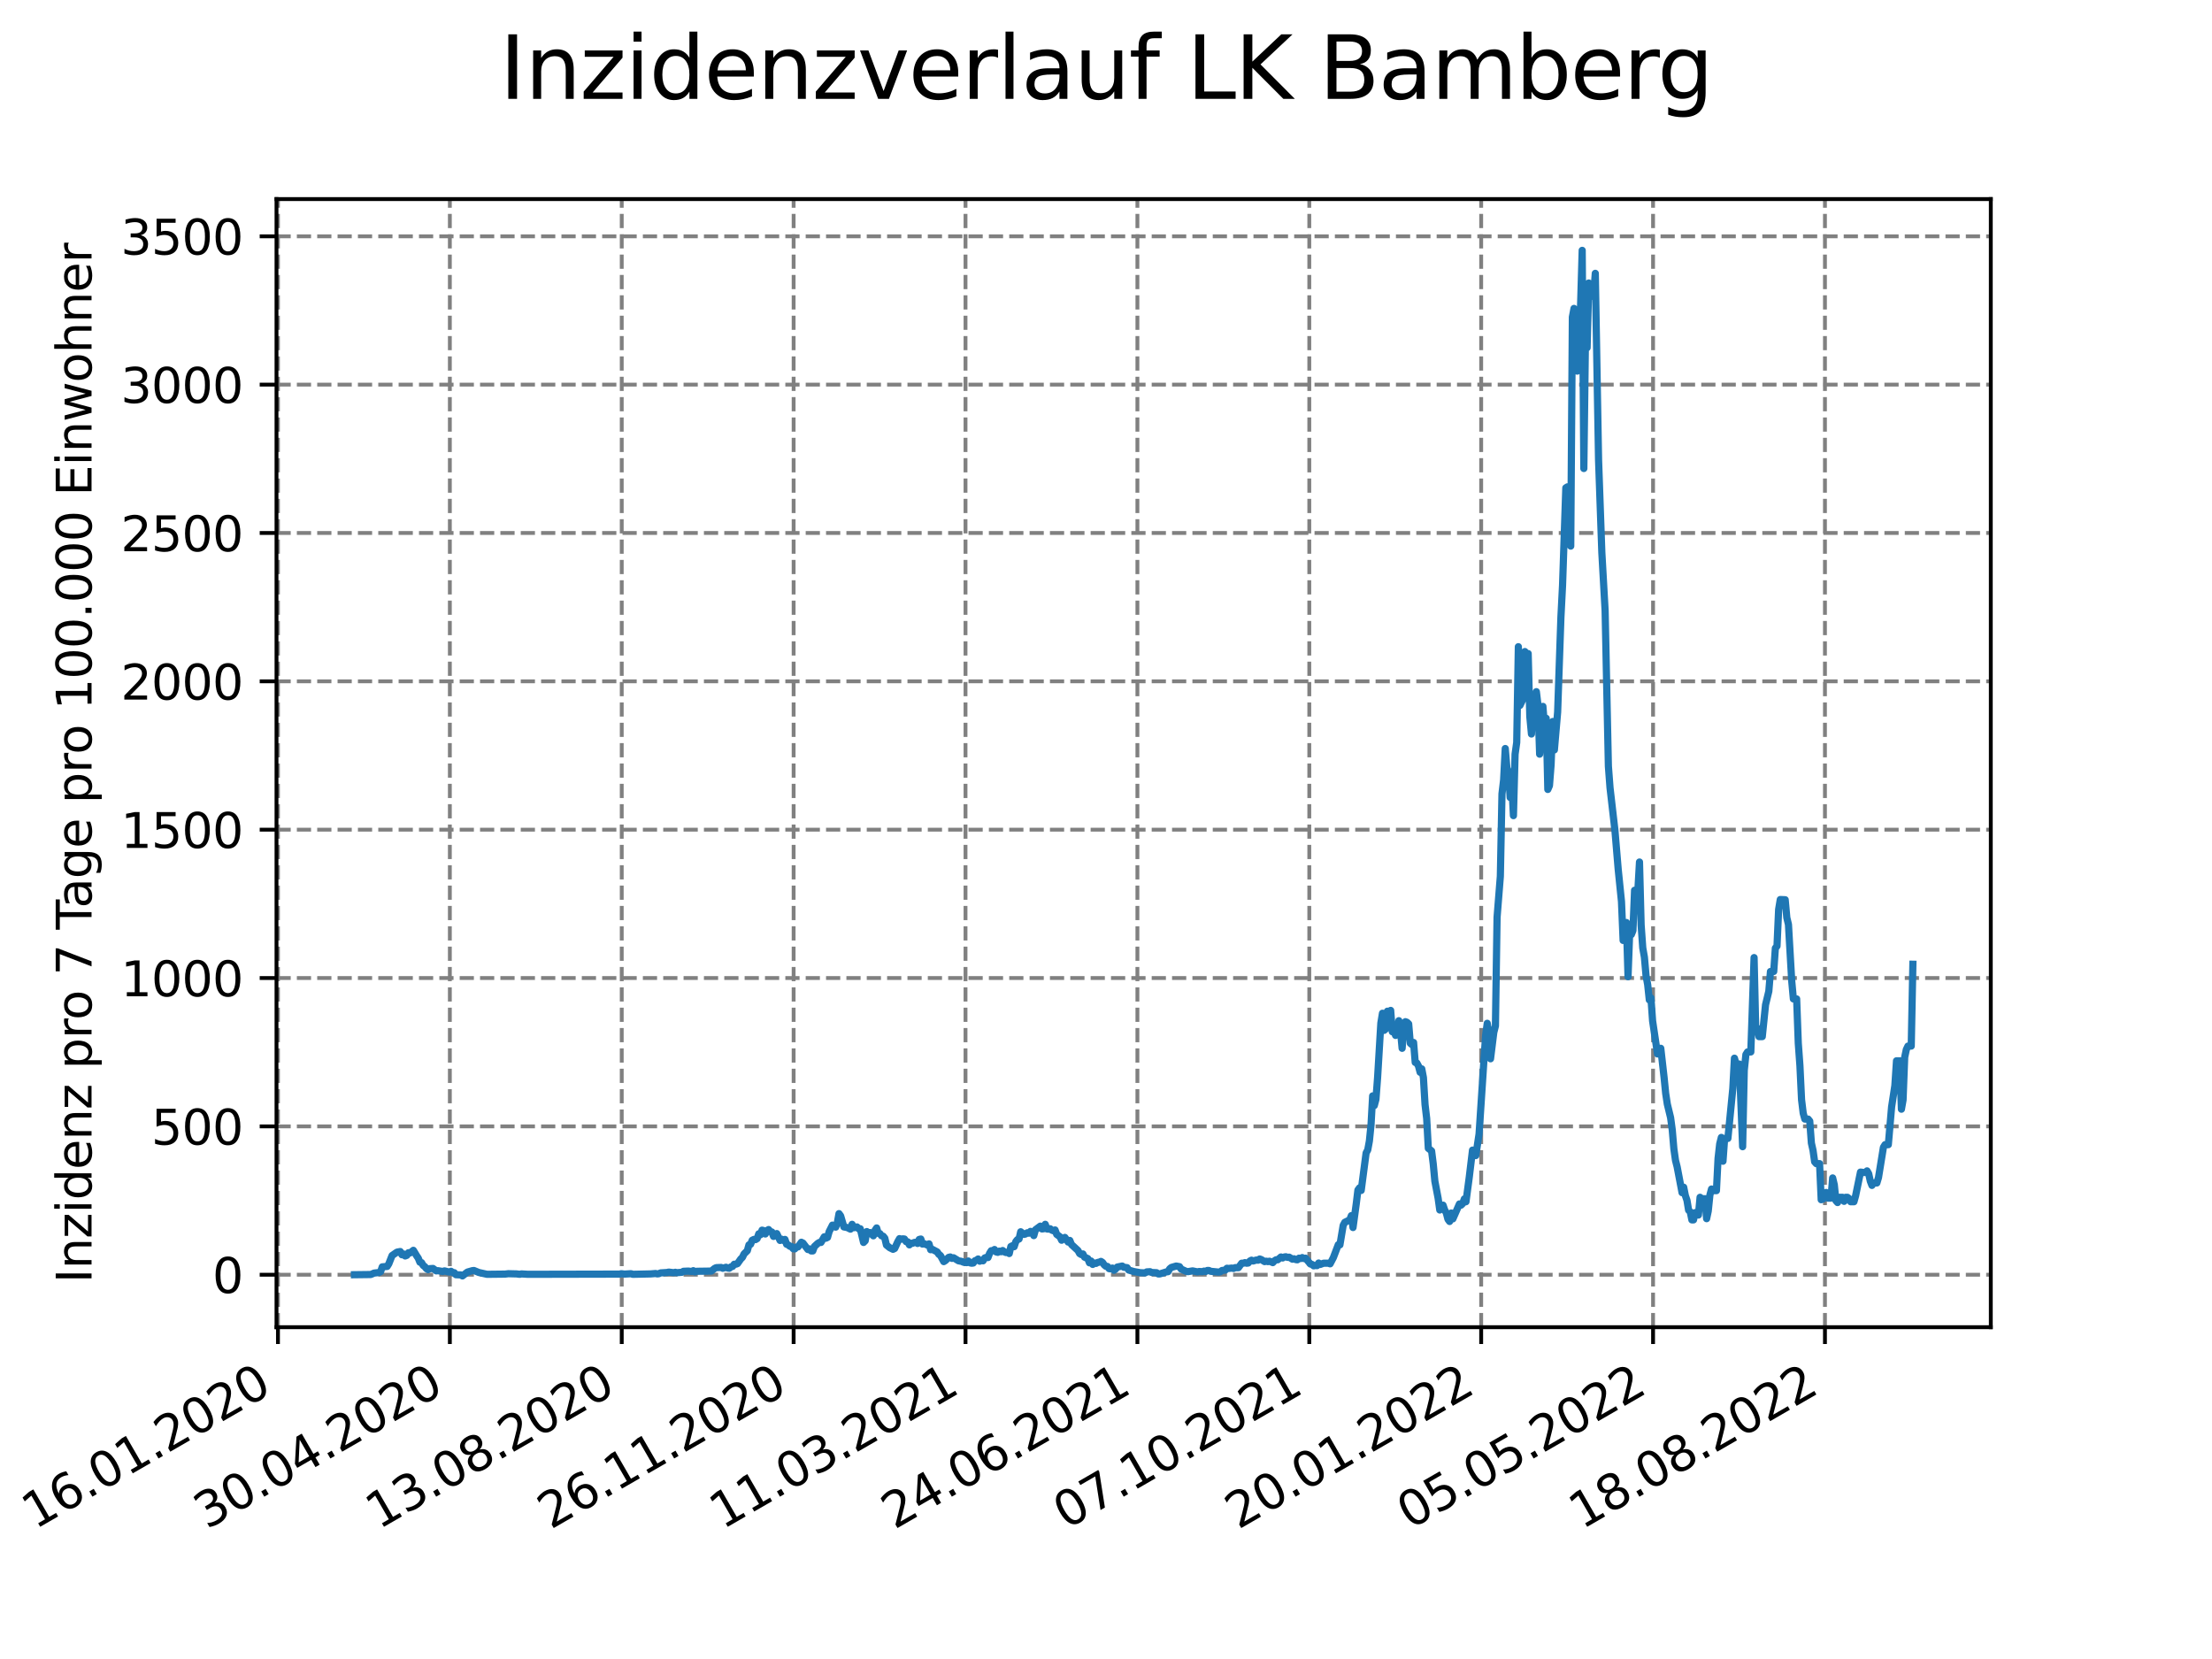 <?xml version="1.0" encoding="utf-8" standalone="no"?>
<!DOCTYPE svg PUBLIC "-//W3C//DTD SVG 1.1//EN"
  "http://www.w3.org/Graphics/SVG/1.1/DTD/svg11.dtd">
<svg xmlns:xlink="http://www.w3.org/1999/xlink" width="460.8pt" height="345.6pt" viewBox="0 0 460.8 345.6" xmlns="http://www.w3.org/2000/svg" version="1.1">
 <defs>
  <style type="text/css">*{stroke-linejoin: round; stroke-linecap: butt}</style>
 </defs>
 <g id="figure_1">
  <g id="patch_1">
   <path d="M 0 345.6 
L 460.8 345.6 
L 460.8 0 
L 0 0 
z
" style="fill: #ffffff"/>
  </g>
  <g id="axes_1">
   <g id="patch_2">
    <path d="M 57.6 276.48 
L 414.72 276.48 
L 414.72 41.472 
L 57.6 41.472 
z
" style="fill: #ffffff"/>
   </g>
   <g id="matplotlib.axis_1">
    <g id="xtick_1">
     <g id="line2d_1">
      <path d="M 57.904 276.48 
L 57.904 41.472 
" clip-path="url(#pce8c8f59a6)" style="fill: none; stroke-dasharray: 2.96,1.28; stroke-dashoffset: 0; stroke: #808080; stroke-width: 0.8"/>
     </g>
     <g id="line2d_2">
      <defs>
       <path id="mb48d76128b" d="M 0 0 
L 0 3.5 
" style="stroke: #000000; stroke-width: 0.8"/>
      </defs>
      <g>
       <use xlink:href="#mb48d76128b" x="57.904" y="276.48" style="stroke: #000000; stroke-width: 0.8"/>
      </g>
     </g>
     <g id="text_1">
      <!-- 16.01.2020 -->
      <g transform="translate(7.279 318.689) rotate(-30) scale(0.1 -0.1)">
       <defs>
        <path id="DejaVuSans-31" d="M 794 531 
L 1825 531 
L 1825 4091 
L 703 3866 
L 703 4441 
L 1819 4666 
L 2450 4666 
L 2450 531 
L 3481 531 
L 3481 0 
L 794 0 
L 794 531 
z
" transform="scale(0.016)"/>
        <path id="DejaVuSans-36" d="M 2113 2584 
Q 1688 2584 1439 2293 
Q 1191 2003 1191 1497 
Q 1191 994 1439 701 
Q 1688 409 2113 409 
Q 2538 409 2786 701 
Q 3034 994 3034 1497 
Q 3034 2003 2786 2293 
Q 2538 2584 2113 2584 
z
M 3366 4563 
L 3366 3988 
Q 3128 4100 2886 4159 
Q 2644 4219 2406 4219 
Q 1781 4219 1451 3797 
Q 1122 3375 1075 2522 
Q 1259 2794 1537 2939 
Q 1816 3084 2150 3084 
Q 2853 3084 3261 2657 
Q 3669 2231 3669 1497 
Q 3669 778 3244 343 
Q 2819 -91 2113 -91 
Q 1303 -91 875 529 
Q 447 1150 447 2328 
Q 447 3434 972 4092 
Q 1497 4750 2381 4750 
Q 2619 4750 2861 4703 
Q 3103 4656 3366 4563 
z
" transform="scale(0.016)"/>
        <path id="DejaVuSans-2e" d="M 684 794 
L 1344 794 
L 1344 0 
L 684 0 
L 684 794 
z
" transform="scale(0.016)"/>
        <path id="DejaVuSans-30" d="M 2034 4250 
Q 1547 4250 1301 3770 
Q 1056 3291 1056 2328 
Q 1056 1369 1301 889 
Q 1547 409 2034 409 
Q 2525 409 2770 889 
Q 3016 1369 3016 2328 
Q 3016 3291 2770 3770 
Q 2525 4250 2034 4250 
z
M 2034 4750 
Q 2819 4750 3233 4129 
Q 3647 3509 3647 2328 
Q 3647 1150 3233 529 
Q 2819 -91 2034 -91 
Q 1250 -91 836 529 
Q 422 1150 422 2328 
Q 422 3509 836 4129 
Q 1250 4750 2034 4750 
z
" transform="scale(0.016)"/>
        <path id="DejaVuSans-32" d="M 1228 531 
L 3431 531 
L 3431 0 
L 469 0 
L 469 531 
Q 828 903 1448 1529 
Q 2069 2156 2228 2338 
Q 2531 2678 2651 2914 
Q 2772 3150 2772 3378 
Q 2772 3750 2511 3984 
Q 2250 4219 1831 4219 
Q 1534 4219 1204 4116 
Q 875 4013 500 3803 
L 500 4441 
Q 881 4594 1212 4672 
Q 1544 4750 1819 4750 
Q 2544 4750 2975 4387 
Q 3406 4025 3406 3419 
Q 3406 3131 3298 2873 
Q 3191 2616 2906 2266 
Q 2828 2175 2409 1742 
Q 1991 1309 1228 531 
z
" transform="scale(0.016)"/>
       </defs>
       <use xlink:href="#DejaVuSans-31"/>
       <use xlink:href="#DejaVuSans-36" x="63.623"/>
       <use xlink:href="#DejaVuSans-2e" x="127.246"/>
       <use xlink:href="#DejaVuSans-30" x="159.033"/>
       <use xlink:href="#DejaVuSans-31" x="222.656"/>
       <use xlink:href="#DejaVuSans-2e" x="286.279"/>
       <use xlink:href="#DejaVuSans-32" x="318.066"/>
       <use xlink:href="#DejaVuSans-30" x="381.689"/>
       <use xlink:href="#DejaVuSans-32" x="445.312"/>
       <use xlink:href="#DejaVuSans-30" x="508.936"/>
      </g>
     </g>
    </g>
    <g id="xtick_2">
     <g id="line2d_3">
      <path d="M 93.712 276.48 
L 93.712 41.472 
" clip-path="url(#pce8c8f59a6)" style="fill: none; stroke-dasharray: 2.96,1.28; stroke-dashoffset: 0; stroke: #808080; stroke-width: 0.8"/>
     </g>
     <g id="line2d_4">
      <g>
       <use xlink:href="#mb48d76128b" x="93.712" y="276.48" style="stroke: #000000; stroke-width: 0.8"/>
      </g>
     </g>
     <g id="text_2">
      <!-- 30.04.2020 -->
      <g transform="translate(43.086 318.689) rotate(-30) scale(0.1 -0.1)">
       <defs>
        <path id="DejaVuSans-33" d="M 2597 2516 
Q 3050 2419 3304 2112 
Q 3559 1806 3559 1356 
Q 3559 666 3084 287 
Q 2609 -91 1734 -91 
Q 1441 -91 1130 -33 
Q 819 25 488 141 
L 488 750 
Q 750 597 1062 519 
Q 1375 441 1716 441 
Q 2309 441 2620 675 
Q 2931 909 2931 1356 
Q 2931 1769 2642 2001 
Q 2353 2234 1838 2234 
L 1294 2234 
L 1294 2753 
L 1863 2753 
Q 2328 2753 2575 2939 
Q 2822 3125 2822 3475 
Q 2822 3834 2567 4026 
Q 2313 4219 1838 4219 
Q 1578 4219 1281 4162 
Q 984 4106 628 3988 
L 628 4550 
Q 988 4650 1302 4700 
Q 1616 4750 1894 4750 
Q 2613 4750 3031 4423 
Q 3450 4097 3450 3541 
Q 3450 3153 3228 2886 
Q 3006 2619 2597 2516 
z
" transform="scale(0.016)"/>
        <path id="DejaVuSans-34" d="M 2419 4116 
L 825 1625 
L 2419 1625 
L 2419 4116 
z
M 2253 4666 
L 3047 4666 
L 3047 1625 
L 3713 1625 
L 3713 1100 
L 3047 1100 
L 3047 0 
L 2419 0 
L 2419 1100 
L 313 1100 
L 313 1709 
L 2253 4666 
z
" transform="scale(0.016)"/>
       </defs>
       <use xlink:href="#DejaVuSans-33"/>
       <use xlink:href="#DejaVuSans-30" x="63.623"/>
       <use xlink:href="#DejaVuSans-2e" x="127.246"/>
       <use xlink:href="#DejaVuSans-30" x="159.033"/>
       <use xlink:href="#DejaVuSans-34" x="222.656"/>
       <use xlink:href="#DejaVuSans-2e" x="286.279"/>
       <use xlink:href="#DejaVuSans-32" x="318.066"/>
       <use xlink:href="#DejaVuSans-30" x="381.689"/>
       <use xlink:href="#DejaVuSans-32" x="445.312"/>
       <use xlink:href="#DejaVuSans-30" x="508.936"/>
      </g>
     </g>
    </g>
    <g id="xtick_3">
     <g id="line2d_5">
      <path d="M 129.519 276.48 
L 129.519 41.472 
" clip-path="url(#pce8c8f59a6)" style="fill: none; stroke-dasharray: 2.96,1.28; stroke-dashoffset: 0; stroke: #808080; stroke-width: 0.8"/>
     </g>
     <g id="line2d_6">
      <g>
       <use xlink:href="#mb48d76128b" x="129.519" y="276.48" style="stroke: #000000; stroke-width: 0.8"/>
      </g>
     </g>
     <g id="text_3">
      <!-- 13.08.2020 -->
      <g transform="translate(78.894 318.689) rotate(-30) scale(0.1 -0.1)">
       <defs>
        <path id="DejaVuSans-38" d="M 2034 2216 
Q 1584 2216 1326 1975 
Q 1069 1734 1069 1313 
Q 1069 891 1326 650 
Q 1584 409 2034 409 
Q 2484 409 2743 651 
Q 3003 894 3003 1313 
Q 3003 1734 2745 1975 
Q 2488 2216 2034 2216 
z
M 1403 2484 
Q 997 2584 770 2862 
Q 544 3141 544 3541 
Q 544 4100 942 4425 
Q 1341 4750 2034 4750 
Q 2731 4750 3128 4425 
Q 3525 4100 3525 3541 
Q 3525 3141 3298 2862 
Q 3072 2584 2669 2484 
Q 3125 2378 3379 2068 
Q 3634 1759 3634 1313 
Q 3634 634 3220 271 
Q 2806 -91 2034 -91 
Q 1263 -91 848 271 
Q 434 634 434 1313 
Q 434 1759 690 2068 
Q 947 2378 1403 2484 
z
M 1172 3481 
Q 1172 3119 1398 2916 
Q 1625 2713 2034 2713 
Q 2441 2713 2670 2916 
Q 2900 3119 2900 3481 
Q 2900 3844 2670 4047 
Q 2441 4250 2034 4250 
Q 1625 4250 1398 4047 
Q 1172 3844 1172 3481 
z
" transform="scale(0.016)"/>
       </defs>
       <use xlink:href="#DejaVuSans-31"/>
       <use xlink:href="#DejaVuSans-33" x="63.623"/>
       <use xlink:href="#DejaVuSans-2e" x="127.246"/>
       <use xlink:href="#DejaVuSans-30" x="159.033"/>
       <use xlink:href="#DejaVuSans-38" x="222.656"/>
       <use xlink:href="#DejaVuSans-2e" x="286.279"/>
       <use xlink:href="#DejaVuSans-32" x="318.066"/>
       <use xlink:href="#DejaVuSans-30" x="381.689"/>
       <use xlink:href="#DejaVuSans-32" x="445.312"/>
       <use xlink:href="#DejaVuSans-30" x="508.936"/>
      </g>
     </g>
    </g>
    <g id="xtick_4">
     <g id="line2d_7">
      <path d="M 165.327 276.48 
L 165.327 41.472 
" clip-path="url(#pce8c8f59a6)" style="fill: none; stroke-dasharray: 2.96,1.28; stroke-dashoffset: 0; stroke: #808080; stroke-width: 0.8"/>
     </g>
     <g id="line2d_8">
      <g>
       <use xlink:href="#mb48d76128b" x="165.327" y="276.48" style="stroke: #000000; stroke-width: 0.8"/>
      </g>
     </g>
     <g id="text_4">
      <!-- 26.11.2020 -->
      <g transform="translate(114.701 318.689) rotate(-30) scale(0.1 -0.1)">
       <use xlink:href="#DejaVuSans-32"/>
       <use xlink:href="#DejaVuSans-36" x="63.623"/>
       <use xlink:href="#DejaVuSans-2e" x="127.246"/>
       <use xlink:href="#DejaVuSans-31" x="159.033"/>
       <use xlink:href="#DejaVuSans-31" x="222.656"/>
       <use xlink:href="#DejaVuSans-2e" x="286.279"/>
       <use xlink:href="#DejaVuSans-32" x="318.066"/>
       <use xlink:href="#DejaVuSans-30" x="381.689"/>
       <use xlink:href="#DejaVuSans-32" x="445.312"/>
       <use xlink:href="#DejaVuSans-30" x="508.936"/>
      </g>
     </g>
    </g>
    <g id="xtick_5">
     <g id="line2d_9">
      <path d="M 201.134 276.48 
L 201.134 41.472 
" clip-path="url(#pce8c8f59a6)" style="fill: none; stroke-dasharray: 2.96,1.28; stroke-dashoffset: 0; stroke: #808080; stroke-width: 0.8"/>
     </g>
     <g id="line2d_10">
      <g>
       <use xlink:href="#mb48d76128b" x="201.134" y="276.48" style="stroke: #000000; stroke-width: 0.8"/>
      </g>
     </g>
     <g id="text_5">
      <!-- 11.03.2021 -->
      <g transform="translate(150.509 318.689) rotate(-30) scale(0.1 -0.1)">
       <use xlink:href="#DejaVuSans-31"/>
       <use xlink:href="#DejaVuSans-31" x="63.623"/>
       <use xlink:href="#DejaVuSans-2e" x="127.246"/>
       <use xlink:href="#DejaVuSans-30" x="159.033"/>
       <use xlink:href="#DejaVuSans-33" x="222.656"/>
       <use xlink:href="#DejaVuSans-2e" x="286.279"/>
       <use xlink:href="#DejaVuSans-32" x="318.066"/>
       <use xlink:href="#DejaVuSans-30" x="381.689"/>
       <use xlink:href="#DejaVuSans-32" x="445.312"/>
       <use xlink:href="#DejaVuSans-31" x="508.936"/>
      </g>
     </g>
    </g>
    <g id="xtick_6">
     <g id="line2d_11">
      <path d="M 236.942 276.48 
L 236.942 41.472 
" clip-path="url(#pce8c8f59a6)" style="fill: none; stroke-dasharray: 2.96,1.28; stroke-dashoffset: 0; stroke: #808080; stroke-width: 0.8"/>
     </g>
     <g id="line2d_12">
      <g>
       <use xlink:href="#mb48d76128b" x="236.942" y="276.48" style="stroke: #000000; stroke-width: 0.8"/>
      </g>
     </g>
     <g id="text_6">
      <!-- 24.06.2021 -->
      <g transform="translate(186.316 318.689) rotate(-30) scale(0.1 -0.1)">
       <use xlink:href="#DejaVuSans-32"/>
       <use xlink:href="#DejaVuSans-34" x="63.623"/>
       <use xlink:href="#DejaVuSans-2e" x="127.246"/>
       <use xlink:href="#DejaVuSans-30" x="159.033"/>
       <use xlink:href="#DejaVuSans-36" x="222.656"/>
       <use xlink:href="#DejaVuSans-2e" x="286.279"/>
       <use xlink:href="#DejaVuSans-32" x="318.066"/>
       <use xlink:href="#DejaVuSans-30" x="381.689"/>
       <use xlink:href="#DejaVuSans-32" x="445.312"/>
       <use xlink:href="#DejaVuSans-31" x="508.936"/>
      </g>
     </g>
    </g>
    <g id="xtick_7">
     <g id="line2d_13">
      <path d="M 272.749 276.48 
L 272.749 41.472 
" clip-path="url(#pce8c8f59a6)" style="fill: none; stroke-dasharray: 2.96,1.28; stroke-dashoffset: 0; stroke: #808080; stroke-width: 0.8"/>
     </g>
     <g id="line2d_14">
      <g>
       <use xlink:href="#mb48d76128b" x="272.749" y="276.48" style="stroke: #000000; stroke-width: 0.8"/>
      </g>
     </g>
     <g id="text_7">
      <!-- 07.10.2021 -->
      <g transform="translate(222.124 318.689) rotate(-30) scale(0.1 -0.1)">
       <defs>
        <path id="DejaVuSans-37" d="M 525 4666 
L 3525 4666 
L 3525 4397 
L 1831 0 
L 1172 0 
L 2766 4134 
L 525 4134 
L 525 4666 
z
" transform="scale(0.016)"/>
       </defs>
       <use xlink:href="#DejaVuSans-30"/>
       <use xlink:href="#DejaVuSans-37" x="63.623"/>
       <use xlink:href="#DejaVuSans-2e" x="127.246"/>
       <use xlink:href="#DejaVuSans-31" x="159.033"/>
       <use xlink:href="#DejaVuSans-30" x="222.656"/>
       <use xlink:href="#DejaVuSans-2e" x="286.279"/>
       <use xlink:href="#DejaVuSans-32" x="318.066"/>
       <use xlink:href="#DejaVuSans-30" x="381.689"/>
       <use xlink:href="#DejaVuSans-32" x="445.312"/>
       <use xlink:href="#DejaVuSans-31" x="508.936"/>
      </g>
     </g>
    </g>
    <g id="xtick_8">
     <g id="line2d_15">
      <path d="M 308.556 276.48 
L 308.556 41.472 
" clip-path="url(#pce8c8f59a6)" style="fill: none; stroke-dasharray: 2.96,1.28; stroke-dashoffset: 0; stroke: #808080; stroke-width: 0.8"/>
     </g>
     <g id="line2d_16">
      <g>
       <use xlink:href="#mb48d76128b" x="308.556" y="276.48" style="stroke: #000000; stroke-width: 0.8"/>
      </g>
     </g>
     <g id="text_8">
      <!-- 20.01.2022 -->
      <g transform="translate(257.931 318.689) rotate(-30) scale(0.1 -0.1)">
       <use xlink:href="#DejaVuSans-32"/>
       <use xlink:href="#DejaVuSans-30" x="63.623"/>
       <use xlink:href="#DejaVuSans-2e" x="127.246"/>
       <use xlink:href="#DejaVuSans-30" x="159.033"/>
       <use xlink:href="#DejaVuSans-31" x="222.656"/>
       <use xlink:href="#DejaVuSans-2e" x="286.279"/>
       <use xlink:href="#DejaVuSans-32" x="318.066"/>
       <use xlink:href="#DejaVuSans-30" x="381.689"/>
       <use xlink:href="#DejaVuSans-32" x="445.312"/>
       <use xlink:href="#DejaVuSans-32" x="508.936"/>
      </g>
     </g>
    </g>
    <g id="xtick_9">
     <g id="line2d_17">
      <path d="M 344.364 276.48 
L 344.364 41.472 
" clip-path="url(#pce8c8f59a6)" style="fill: none; stroke-dasharray: 2.96,1.28; stroke-dashoffset: 0; stroke: #808080; stroke-width: 0.8"/>
     </g>
     <g id="line2d_18">
      <g>
       <use xlink:href="#mb48d76128b" x="344.364" y="276.48" style="stroke: #000000; stroke-width: 0.8"/>
      </g>
     </g>
     <g id="text_9">
      <!-- 05.05.2022 -->
      <g transform="translate(293.739 318.689) rotate(-30) scale(0.1 -0.1)">
       <defs>
        <path id="DejaVuSans-35" d="M 691 4666 
L 3169 4666 
L 3169 4134 
L 1269 4134 
L 1269 2991 
Q 1406 3038 1543 3061 
Q 1681 3084 1819 3084 
Q 2600 3084 3056 2656 
Q 3513 2228 3513 1497 
Q 3513 744 3044 326 
Q 2575 -91 1722 -91 
Q 1428 -91 1123 -41 
Q 819 9 494 109 
L 494 744 
Q 775 591 1075 516 
Q 1375 441 1709 441 
Q 2250 441 2565 725 
Q 2881 1009 2881 1497 
Q 2881 1984 2565 2268 
Q 2250 2553 1709 2553 
Q 1456 2553 1204 2497 
Q 953 2441 691 2322 
L 691 4666 
z
" transform="scale(0.016)"/>
       </defs>
       <use xlink:href="#DejaVuSans-30"/>
       <use xlink:href="#DejaVuSans-35" x="63.623"/>
       <use xlink:href="#DejaVuSans-2e" x="127.246"/>
       <use xlink:href="#DejaVuSans-30" x="159.033"/>
       <use xlink:href="#DejaVuSans-35" x="222.656"/>
       <use xlink:href="#DejaVuSans-2e" x="286.279"/>
       <use xlink:href="#DejaVuSans-32" x="318.066"/>
       <use xlink:href="#DejaVuSans-30" x="381.689"/>
       <use xlink:href="#DejaVuSans-32" x="445.312"/>
       <use xlink:href="#DejaVuSans-32" x="508.936"/>
      </g>
     </g>
    </g>
    <g id="xtick_10">
     <g id="line2d_19">
      <path d="M 380.171 276.48 
L 380.171 41.472 
" clip-path="url(#pce8c8f59a6)" style="fill: none; stroke-dasharray: 2.96,1.28; stroke-dashoffset: 0; stroke: #808080; stroke-width: 0.8"/>
     </g>
     <g id="line2d_20">
      <g>
       <use xlink:href="#mb48d76128b" x="380.171" y="276.48" style="stroke: #000000; stroke-width: 0.8"/>
      </g>
     </g>
     <g id="text_10">
      <!-- 18.08.2022 -->
      <g transform="translate(329.546 318.689) rotate(-30) scale(0.1 -0.1)">
       <use xlink:href="#DejaVuSans-31"/>
       <use xlink:href="#DejaVuSans-38" x="63.623"/>
       <use xlink:href="#DejaVuSans-2e" x="127.246"/>
       <use xlink:href="#DejaVuSans-30" x="159.033"/>
       <use xlink:href="#DejaVuSans-38" x="222.656"/>
       <use xlink:href="#DejaVuSans-2e" x="286.279"/>
       <use xlink:href="#DejaVuSans-32" x="318.066"/>
       <use xlink:href="#DejaVuSans-30" x="381.689"/>
       <use xlink:href="#DejaVuSans-32" x="445.312"/>
       <use xlink:href="#DejaVuSans-32" x="508.936"/>
      </g>
     </g>
    </g>
   </g>
   <g id="matplotlib.axis_2">
    <g id="ytick_1">
     <g id="line2d_21">
      <path d="M 57.6 265.546 
L 414.72 265.546 
" clip-path="url(#pce8c8f59a6)" style="fill: none; stroke-dasharray: 2.96,1.28; stroke-dashoffset: 0; stroke: #808080; stroke-width: 0.8"/>
     </g>
     <g id="line2d_22">
      <defs>
       <path id="m73487bee14" d="M 0 0 
L -3.5 0 
" style="stroke: #000000; stroke-width: 0.8"/>
      </defs>
      <g>
       <use xlink:href="#m73487bee14" x="57.6" y="265.546" style="stroke: #000000; stroke-width: 0.8"/>
      </g>
     </g>
     <g id="text_11">
      <!-- 0 -->
      <g transform="translate(44.237 269.345) scale(0.1 -0.1)">
       <use xlink:href="#DejaVuSans-30"/>
      </g>
     </g>
    </g>
    <g id="ytick_2">
     <g id="line2d_23">
      <path d="M 57.6 234.643 
L 414.72 234.643 
" clip-path="url(#pce8c8f59a6)" style="fill: none; stroke-dasharray: 2.96,1.28; stroke-dashoffset: 0; stroke: #808080; stroke-width: 0.8"/>
     </g>
     <g id="line2d_24">
      <g>
       <use xlink:href="#m73487bee14" x="57.6" y="234.643" style="stroke: #000000; stroke-width: 0.8"/>
      </g>
     </g>
     <g id="text_12">
      <!-- 500 -->
      <g transform="translate(31.512 238.442) scale(0.1 -0.1)">
       <use xlink:href="#DejaVuSans-35"/>
       <use xlink:href="#DejaVuSans-30" x="63.623"/>
       <use xlink:href="#DejaVuSans-30" x="127.246"/>
      </g>
     </g>
    </g>
    <g id="ytick_3">
     <g id="line2d_25">
      <path d="M 57.6 203.74 
L 414.72 203.74 
" clip-path="url(#pce8c8f59a6)" style="fill: none; stroke-dasharray: 2.96,1.28; stroke-dashoffset: 0; stroke: #808080; stroke-width: 0.8"/>
     </g>
     <g id="line2d_26">
      <g>
       <use xlink:href="#m73487bee14" x="57.6" y="203.74" style="stroke: #000000; stroke-width: 0.8"/>
      </g>
     </g>
     <g id="text_13">
      <!-- 1000 -->
      <g transform="translate(25.15 207.54) scale(0.1 -0.1)">
       <use xlink:href="#DejaVuSans-31"/>
       <use xlink:href="#DejaVuSans-30" x="63.623"/>
       <use xlink:href="#DejaVuSans-30" x="127.246"/>
       <use xlink:href="#DejaVuSans-30" x="190.869"/>
      </g>
     </g>
    </g>
    <g id="ytick_4">
     <g id="line2d_27">
      <path d="M 57.6 172.838 
L 414.72 172.838 
" clip-path="url(#pce8c8f59a6)" style="fill: none; stroke-dasharray: 2.96,1.28; stroke-dashoffset: 0; stroke: #808080; stroke-width: 0.8"/>
     </g>
     <g id="line2d_28">
      <g>
       <use xlink:href="#m73487bee14" x="57.6" y="172.838" style="stroke: #000000; stroke-width: 0.8"/>
      </g>
     </g>
     <g id="text_14">
      <!-- 1500 -->
      <g transform="translate(25.15 176.637) scale(0.1 -0.1)">
       <use xlink:href="#DejaVuSans-31"/>
       <use xlink:href="#DejaVuSans-35" x="63.623"/>
       <use xlink:href="#DejaVuSans-30" x="127.246"/>
       <use xlink:href="#DejaVuSans-30" x="190.869"/>
      </g>
     </g>
    </g>
    <g id="ytick_5">
     <g id="line2d_29">
      <path d="M 57.6 141.935 
L 414.72 141.935 
" clip-path="url(#pce8c8f59a6)" style="fill: none; stroke-dasharray: 2.96,1.28; stroke-dashoffset: 0; stroke: #808080; stroke-width: 0.8"/>
     </g>
     <g id="line2d_30">
      <g>
       <use xlink:href="#m73487bee14" x="57.6" y="141.935" style="stroke: #000000; stroke-width: 0.8"/>
      </g>
     </g>
     <g id="text_15">
      <!-- 2000 -->
      <g transform="translate(25.15 145.734) scale(0.1 -0.1)">
       <use xlink:href="#DejaVuSans-32"/>
       <use xlink:href="#DejaVuSans-30" x="63.623"/>
       <use xlink:href="#DejaVuSans-30" x="127.246"/>
       <use xlink:href="#DejaVuSans-30" x="190.869"/>
      </g>
     </g>
    </g>
    <g id="ytick_6">
     <g id="line2d_31">
      <path d="M 57.6 111.032 
L 414.72 111.032 
" clip-path="url(#pce8c8f59a6)" style="fill: none; stroke-dasharray: 2.96,1.28; stroke-dashoffset: 0; stroke: #808080; stroke-width: 0.8"/>
     </g>
     <g id="line2d_32">
      <g>
       <use xlink:href="#m73487bee14" x="57.6" y="111.032" style="stroke: #000000; stroke-width: 0.8"/>
      </g>
     </g>
     <g id="text_16">
      <!-- 2500 -->
      <g transform="translate(25.15 114.831) scale(0.1 -0.1)">
       <use xlink:href="#DejaVuSans-32"/>
       <use xlink:href="#DejaVuSans-35" x="63.623"/>
       <use xlink:href="#DejaVuSans-30" x="127.246"/>
       <use xlink:href="#DejaVuSans-30" x="190.869"/>
      </g>
     </g>
    </g>
    <g id="ytick_7">
     <g id="line2d_33">
      <path d="M 57.6 80.129 
L 414.72 80.129 
" clip-path="url(#pce8c8f59a6)" style="fill: none; stroke-dasharray: 2.96,1.28; stroke-dashoffset: 0; stroke: #808080; stroke-width: 0.8"/>
     </g>
     <g id="line2d_34">
      <g>
       <use xlink:href="#m73487bee14" x="57.6" y="80.129" style="stroke: #000000; stroke-width: 0.8"/>
      </g>
     </g>
     <g id="text_17">
      <!-- 3000 -->
      <g transform="translate(25.15 83.929) scale(0.1 -0.1)">
       <use xlink:href="#DejaVuSans-33"/>
       <use xlink:href="#DejaVuSans-30" x="63.623"/>
       <use xlink:href="#DejaVuSans-30" x="127.246"/>
       <use xlink:href="#DejaVuSans-30" x="190.869"/>
      </g>
     </g>
    </g>
    <g id="ytick_8">
     <g id="line2d_35">
      <path d="M 57.6 49.227 
L 414.72 49.227 
" clip-path="url(#pce8c8f59a6)" style="fill: none; stroke-dasharray: 2.96,1.28; stroke-dashoffset: 0; stroke: #808080; stroke-width: 0.8"/>
     </g>
     <g id="line2d_36">
      <g>
       <use xlink:href="#m73487bee14" x="57.6" y="49.227" style="stroke: #000000; stroke-width: 0.8"/>
      </g>
     </g>
     <g id="text_18">
      <!-- 3500 -->
      <g transform="translate(25.15 53.026) scale(0.1 -0.1)">
       <use xlink:href="#DejaVuSans-33"/>
       <use xlink:href="#DejaVuSans-35" x="63.623"/>
       <use xlink:href="#DejaVuSans-30" x="127.246"/>
       <use xlink:href="#DejaVuSans-30" x="190.869"/>
      </g>
     </g>
    </g>
    <g id="text_19">
     <!-- Inzidenz pro 7 Tage pro 100.000 Einwohner -->
     <g transform="translate(19.07 267.301) rotate(-90) scale(0.1 -0.1)">
      <defs>
       <path id="DejaVuSans-49" d="M 628 4666 
L 1259 4666 
L 1259 0 
L 628 0 
L 628 4666 
z
" transform="scale(0.016)"/>
       <path id="DejaVuSans-6e" d="M 3513 2113 
L 3513 0 
L 2938 0 
L 2938 2094 
Q 2938 2591 2744 2837 
Q 2550 3084 2163 3084 
Q 1697 3084 1428 2787 
Q 1159 2491 1159 1978 
L 1159 0 
L 581 0 
L 581 3500 
L 1159 3500 
L 1159 2956 
Q 1366 3272 1645 3428 
Q 1925 3584 2291 3584 
Q 2894 3584 3203 3211 
Q 3513 2838 3513 2113 
z
" transform="scale(0.016)"/>
       <path id="DejaVuSans-7a" d="M 353 3500 
L 3084 3500 
L 3084 2975 
L 922 459 
L 3084 459 
L 3084 0 
L 275 0 
L 275 525 
L 2438 3041 
L 353 3041 
L 353 3500 
z
" transform="scale(0.016)"/>
       <path id="DejaVuSans-69" d="M 603 3500 
L 1178 3500 
L 1178 0 
L 603 0 
L 603 3500 
z
M 603 4863 
L 1178 4863 
L 1178 4134 
L 603 4134 
L 603 4863 
z
" transform="scale(0.016)"/>
       <path id="DejaVuSans-64" d="M 2906 2969 
L 2906 4863 
L 3481 4863 
L 3481 0 
L 2906 0 
L 2906 525 
Q 2725 213 2448 61 
Q 2172 -91 1784 -91 
Q 1150 -91 751 415 
Q 353 922 353 1747 
Q 353 2572 751 3078 
Q 1150 3584 1784 3584 
Q 2172 3584 2448 3432 
Q 2725 3281 2906 2969 
z
M 947 1747 
Q 947 1113 1208 752 
Q 1469 391 1925 391 
Q 2381 391 2643 752 
Q 2906 1113 2906 1747 
Q 2906 2381 2643 2742 
Q 2381 3103 1925 3103 
Q 1469 3103 1208 2742 
Q 947 2381 947 1747 
z
" transform="scale(0.016)"/>
       <path id="DejaVuSans-65" d="M 3597 1894 
L 3597 1613 
L 953 1613 
Q 991 1019 1311 708 
Q 1631 397 2203 397 
Q 2534 397 2845 478 
Q 3156 559 3463 722 
L 3463 178 
Q 3153 47 2828 -22 
Q 2503 -91 2169 -91 
Q 1331 -91 842 396 
Q 353 884 353 1716 
Q 353 2575 817 3079 
Q 1281 3584 2069 3584 
Q 2775 3584 3186 3129 
Q 3597 2675 3597 1894 
z
M 3022 2063 
Q 3016 2534 2758 2815 
Q 2500 3097 2075 3097 
Q 1594 3097 1305 2825 
Q 1016 2553 972 2059 
L 3022 2063 
z
" transform="scale(0.016)"/>
       <path id="DejaVuSans-20" transform="scale(0.016)"/>
       <path id="DejaVuSans-70" d="M 1159 525 
L 1159 -1331 
L 581 -1331 
L 581 3500 
L 1159 3500 
L 1159 2969 
Q 1341 3281 1617 3432 
Q 1894 3584 2278 3584 
Q 2916 3584 3314 3078 
Q 3713 2572 3713 1747 
Q 3713 922 3314 415 
Q 2916 -91 2278 -91 
Q 1894 -91 1617 61 
Q 1341 213 1159 525 
z
M 3116 1747 
Q 3116 2381 2855 2742 
Q 2594 3103 2138 3103 
Q 1681 3103 1420 2742 
Q 1159 2381 1159 1747 
Q 1159 1113 1420 752 
Q 1681 391 2138 391 
Q 2594 391 2855 752 
Q 3116 1113 3116 1747 
z
" transform="scale(0.016)"/>
       <path id="DejaVuSans-72" d="M 2631 2963 
Q 2534 3019 2420 3045 
Q 2306 3072 2169 3072 
Q 1681 3072 1420 2755 
Q 1159 2438 1159 1844 
L 1159 0 
L 581 0 
L 581 3500 
L 1159 3500 
L 1159 2956 
Q 1341 3275 1631 3429 
Q 1922 3584 2338 3584 
Q 2397 3584 2469 3576 
Q 2541 3569 2628 3553 
L 2631 2963 
z
" transform="scale(0.016)"/>
       <path id="DejaVuSans-6f" d="M 1959 3097 
Q 1497 3097 1228 2736 
Q 959 2375 959 1747 
Q 959 1119 1226 758 
Q 1494 397 1959 397 
Q 2419 397 2687 759 
Q 2956 1122 2956 1747 
Q 2956 2369 2687 2733 
Q 2419 3097 1959 3097 
z
M 1959 3584 
Q 2709 3584 3137 3096 
Q 3566 2609 3566 1747 
Q 3566 888 3137 398 
Q 2709 -91 1959 -91 
Q 1206 -91 779 398 
Q 353 888 353 1747 
Q 353 2609 779 3096 
Q 1206 3584 1959 3584 
z
" transform="scale(0.016)"/>
       <path id="DejaVuSans-54" d="M -19 4666 
L 3928 4666 
L 3928 4134 
L 2272 4134 
L 2272 0 
L 1638 0 
L 1638 4134 
L -19 4134 
L -19 4666 
z
" transform="scale(0.016)"/>
       <path id="DejaVuSans-61" d="M 2194 1759 
Q 1497 1759 1228 1600 
Q 959 1441 959 1056 
Q 959 750 1161 570 
Q 1363 391 1709 391 
Q 2188 391 2477 730 
Q 2766 1069 2766 1631 
L 2766 1759 
L 2194 1759 
z
M 3341 1997 
L 3341 0 
L 2766 0 
L 2766 531 
Q 2569 213 2275 61 
Q 1981 -91 1556 -91 
Q 1019 -91 701 211 
Q 384 513 384 1019 
Q 384 1609 779 1909 
Q 1175 2209 1959 2209 
L 2766 2209 
L 2766 2266 
Q 2766 2663 2505 2880 
Q 2244 3097 1772 3097 
Q 1472 3097 1187 3025 
Q 903 2953 641 2809 
L 641 3341 
Q 956 3463 1253 3523 
Q 1550 3584 1831 3584 
Q 2591 3584 2966 3190 
Q 3341 2797 3341 1997 
z
" transform="scale(0.016)"/>
       <path id="DejaVuSans-67" d="M 2906 1791 
Q 2906 2416 2648 2759 
Q 2391 3103 1925 3103 
Q 1463 3103 1205 2759 
Q 947 2416 947 1791 
Q 947 1169 1205 825 
Q 1463 481 1925 481 
Q 2391 481 2648 825 
Q 2906 1169 2906 1791 
z
M 3481 434 
Q 3481 -459 3084 -895 
Q 2688 -1331 1869 -1331 
Q 1566 -1331 1297 -1286 
Q 1028 -1241 775 -1147 
L 775 -588 
Q 1028 -725 1275 -790 
Q 1522 -856 1778 -856 
Q 2344 -856 2625 -561 
Q 2906 -266 2906 331 
L 2906 616 
Q 2728 306 2450 153 
Q 2172 0 1784 0 
Q 1141 0 747 490 
Q 353 981 353 1791 
Q 353 2603 747 3093 
Q 1141 3584 1784 3584 
Q 2172 3584 2450 3431 
Q 2728 3278 2906 2969 
L 2906 3500 
L 3481 3500 
L 3481 434 
z
" transform="scale(0.016)"/>
       <path id="DejaVuSans-45" d="M 628 4666 
L 3578 4666 
L 3578 4134 
L 1259 4134 
L 1259 2753 
L 3481 2753 
L 3481 2222 
L 1259 2222 
L 1259 531 
L 3634 531 
L 3634 0 
L 628 0 
L 628 4666 
z
" transform="scale(0.016)"/>
       <path id="DejaVuSans-77" d="M 269 3500 
L 844 3500 
L 1563 769 
L 2278 3500 
L 2956 3500 
L 3675 769 
L 4391 3500 
L 4966 3500 
L 4050 0 
L 3372 0 
L 2619 2869 
L 1863 0 
L 1184 0 
L 269 3500 
z
" transform="scale(0.016)"/>
       <path id="DejaVuSans-68" d="M 3513 2113 
L 3513 0 
L 2938 0 
L 2938 2094 
Q 2938 2591 2744 2837 
Q 2550 3084 2163 3084 
Q 1697 3084 1428 2787 
Q 1159 2491 1159 1978 
L 1159 0 
L 581 0 
L 581 4863 
L 1159 4863 
L 1159 2956 
Q 1366 3272 1645 3428 
Q 1925 3584 2291 3584 
Q 2894 3584 3203 3211 
Q 3513 2838 3513 2113 
z
" transform="scale(0.016)"/>
      </defs>
      <use xlink:href="#DejaVuSans-49"/>
      <use xlink:href="#DejaVuSans-6e" x="29.492"/>
      <use xlink:href="#DejaVuSans-7a" x="92.871"/>
      <use xlink:href="#DejaVuSans-69" x="145.361"/>
      <use xlink:href="#DejaVuSans-64" x="173.145"/>
      <use xlink:href="#DejaVuSans-65" x="236.621"/>
      <use xlink:href="#DejaVuSans-6e" x="298.145"/>
      <use xlink:href="#DejaVuSans-7a" x="361.523"/>
      <use xlink:href="#DejaVuSans-20" x="414.014"/>
      <use xlink:href="#DejaVuSans-70" x="445.801"/>
      <use xlink:href="#DejaVuSans-72" x="509.277"/>
      <use xlink:href="#DejaVuSans-6f" x="548.141"/>
      <use xlink:href="#DejaVuSans-20" x="609.322"/>
      <use xlink:href="#DejaVuSans-37" x="641.109"/>
      <use xlink:href="#DejaVuSans-20" x="704.732"/>
      <use xlink:href="#DejaVuSans-54" x="736.52"/>
      <use xlink:href="#DejaVuSans-61" x="781.104"/>
      <use xlink:href="#DejaVuSans-67" x="842.383"/>
      <use xlink:href="#DejaVuSans-65" x="905.859"/>
      <use xlink:href="#DejaVuSans-20" x="967.383"/>
      <use xlink:href="#DejaVuSans-70" x="999.17"/>
      <use xlink:href="#DejaVuSans-72" x="1062.646"/>
      <use xlink:href="#DejaVuSans-6f" x="1101.51"/>
      <use xlink:href="#DejaVuSans-20" x="1162.691"/>
      <use xlink:href="#DejaVuSans-31" x="1194.479"/>
      <use xlink:href="#DejaVuSans-30" x="1258.102"/>
      <use xlink:href="#DejaVuSans-30" x="1321.725"/>
      <use xlink:href="#DejaVuSans-2e" x="1385.348"/>
      <use xlink:href="#DejaVuSans-30" x="1417.135"/>
      <use xlink:href="#DejaVuSans-30" x="1480.758"/>
      <use xlink:href="#DejaVuSans-30" x="1544.381"/>
      <use xlink:href="#DejaVuSans-20" x="1608.004"/>
      <use xlink:href="#DejaVuSans-45" x="1639.791"/>
      <use xlink:href="#DejaVuSans-69" x="1702.975"/>
      <use xlink:href="#DejaVuSans-6e" x="1730.758"/>
      <use xlink:href="#DejaVuSans-77" x="1794.137"/>
      <use xlink:href="#DejaVuSans-6f" x="1875.924"/>
      <use xlink:href="#DejaVuSans-68" x="1937.105"/>
      <use xlink:href="#DejaVuSans-6e" x="2000.484"/>
      <use xlink:href="#DejaVuSans-65" x="2063.863"/>
      <use xlink:href="#DejaVuSans-72" x="2125.387"/>
     </g>
    </g>
   </g>
   <g id="line2d_37">
    <path d="M 73.833 265.546 
L 77.243 265.504 
L 77.925 265.21 
L 78.607 265.126 
L 78.948 265.084 
L 79.289 264.916 
L 79.63 263.908 
L 80.653 263.824 
L 80.994 263.278 
L 81.676 261.556 
L 82.699 260.842 
L 83.381 260.716 
L 83.722 261.388 
L 84.063 261.22 
L 84.404 261.64 
L 84.745 261.514 
L 85.087 260.968 
L 85.428 261.01 
L 86.11 260.464 
L 86.792 261.598 
L 87.133 262.102 
L 87.474 262.942 
L 87.815 263.026 
L 88.156 263.614 
L 88.497 263.866 
L 88.838 264.286 
L 89.179 264.496 
L 89.52 264.286 
L 90.202 264.244 
L 90.884 264.748 
L 91.225 264.706 
L 92.248 264.874 
L 92.589 264.748 
L 93.271 264.916 
L 93.612 265 
L 93.953 264.832 
L 94.294 265.084 
L 94.635 265.126 
L 94.976 265.546 
L 95.999 265.588 
L 96.34 265.798 
L 97.363 265 
L 98.386 264.706 
L 98.727 264.664 
L 99.751 265.084 
L 101.456 265.462 
L 105.207 265.42 
L 105.889 265.336 
L 107.594 265.378 
L 108.276 265.462 
L 108.617 265.378 
L 109.981 265.462 
L 129.079 265.42 
L 129.42 265.336 
L 130.102 265.42 
L 131.466 265.336 
L 131.807 265.462 
L 135.558 265.378 
L 136.581 265.294 
L 136.922 265.378 
L 137.263 265.336 
L 137.604 265.168 
L 138.968 265.084 
L 139.309 265 
L 140.332 265.126 
L 140.673 265.042 
L 141.014 265.126 
L 142.037 265.042 
L 142.378 264.832 
L 143.402 264.79 
L 144.084 264.874 
L 144.425 264.706 
L 144.766 264.958 
L 145.107 264.832 
L 148.176 264.79 
L 148.858 264.244 
L 149.199 264.076 
L 150.222 264.034 
L 150.563 264.202 
L 151.245 263.992 
L 151.586 264.16 
L 151.927 264.202 
L 152.268 263.908 
L 152.609 263.824 
L 152.95 263.362 
L 153.291 263.362 
L 153.632 263.236 
L 154.314 262.27 
L 154.655 261.934 
L 154.996 261.22 
L 155.678 260.548 
L 156.019 259.33 
L 156.36 259.204 
L 156.701 258.364 
L 157.043 258.196 
L 157.384 258.238 
L 157.725 258.028 
L 158.066 257.02 
L 158.407 257.23 
L 158.748 256.264 
L 159.089 256.348 
L 159.43 257.062 
L 159.771 256.348 
L 160.112 256.138 
L 160.453 256.558 
L 160.794 256.642 
L 161.135 257.566 
L 161.817 256.978 
L 162.499 258.406 
L 162.84 258.154 
L 163.181 258.406 
L 163.522 258.196 
L 163.863 259.204 
L 164.204 259.33 
L 164.545 259.624 
L 164.886 259.666 
L 165.227 260.128 
L 165.568 260.17 
L 165.909 259.792 
L 166.25 259.75 
L 166.932 258.784 
L 167.273 258.952 
L 168.296 260.296 
L 168.637 260.17 
L 168.978 260.59 
L 169.319 260.59 
L 169.66 259.666 
L 170.342 259.036 
L 170.683 258.826 
L 171.024 258.826 
L 171.707 257.65 
L 172.048 257.944 
L 172.389 257.776 
L 172.73 256.558 
L 173.412 255.214 
L 173.753 255.508 
L 174.094 255.634 
L 174.435 254.71 
L 174.776 252.82 
L 175.117 253.282 
L 175.799 255.592 
L 176.481 255.718 
L 177.163 256.054 
L 177.504 255.046 
L 177.845 255.76 
L 178.527 255.592 
L 178.868 255.97 
L 179.209 255.97 
L 179.891 258.826 
L 180.232 258.49 
L 180.573 256.558 
L 180.914 256.978 
L 181.255 256.768 
L 181.937 257.44 
L 182.278 256.306 
L 182.619 255.802 
L 182.96 256.936 
L 183.301 256.978 
L 183.642 257.44 
L 183.983 257.524 
L 184.324 257.944 
L 184.665 259.372 
L 185.347 259.918 
L 186.03 260.254 
L 186.371 260.086 
L 187.053 258.616 
L 187.394 258.028 
L 187.735 258.154 
L 188.076 258.07 
L 188.417 258.112 
L 188.758 258.658 
L 189.099 258.7 
L 189.44 259.33 
L 189.781 258.994 
L 190.122 258.994 
L 190.463 258.826 
L 190.804 258.784 
L 191.145 259.036 
L 191.486 258.196 
L 191.827 258.112 
L 192.168 259.162 
L 192.509 259.078 
L 193.191 259.372 
L 193.532 259.12 
L 193.873 260.338 
L 194.214 260.254 
L 195.237 260.8 
L 195.578 261.304 
L 195.919 261.556 
L 196.601 262.816 
L 196.942 262.606 
L 197.624 261.934 
L 197.965 261.85 
L 198.306 262.144 
L 198.647 262.018 
L 199.67 262.648 
L 200.353 262.774 
L 200.694 262.942 
L 201.376 263.026 
L 201.717 262.69 
L 202.058 263.068 
L 202.399 263.152 
L 202.74 263.11 
L 203.081 262.648 
L 203.422 262.522 
L 203.763 262.27 
L 204.104 262.732 
L 204.445 262.564 
L 204.786 262.648 
L 205.127 262.06 
L 205.468 261.934 
L 205.809 261.976 
L 206.15 261.094 
L 206.491 260.548 
L 206.832 260.548 
L 207.173 260.296 
L 207.514 260.8 
L 207.855 260.884 
L 208.196 260.632 
L 208.537 260.758 
L 208.878 260.506 
L 209.219 260.8 
L 209.56 260.926 
L 209.901 260.842 
L 210.242 261.136 
L 210.583 259.666 
L 210.924 259.498 
L 211.265 259.708 
L 211.606 258.658 
L 211.947 258.238 
L 212.288 258.112 
L 212.629 256.6 
L 213.311 257.146 
L 213.652 257.062 
L 213.993 256.81 
L 214.334 256.894 
L 214.676 256.516 
L 215.017 256.726 
L 215.358 257.398 
L 215.699 256.18 
L 216.722 255.424 
L 217.063 256.012 
L 217.404 255.97 
L 217.745 255.046 
L 218.086 256.012 
L 218.427 256.054 
L 218.768 255.97 
L 219.109 256.264 
L 219.45 256.39 
L 219.791 256.222 
L 220.132 257.146 
L 220.814 257.65 
L 221.155 258.364 
L 221.837 257.776 
L 222.519 258.742 
L 222.86 258.406 
L 223.201 259.246 
L 224.565 260.506 
L 224.906 261.136 
L 225.247 261.346 
L 225.588 261.22 
L 225.929 261.892 
L 226.611 262.186 
L 226.952 263.068 
L 227.293 262.69 
L 227.634 263.404 
L 227.975 263.11 
L 228.316 263.194 
L 228.657 262.984 
L 228.999 262.942 
L 229.34 262.774 
L 229.681 262.984 
L 230.022 263.488 
L 230.363 263.782 
L 230.704 263.824 
L 231.045 264.286 
L 231.386 264.328 
L 231.727 264.16 
L 232.068 264.622 
L 232.409 264.37 
L 232.75 263.95 
L 233.773 263.74 
L 234.114 263.992 
L 234.796 264.076 
L 235.137 264.58 
L 236.16 264.874 
L 237.524 265.126 
L 238.547 265.168 
L 238.888 264.958 
L 239.57 264.916 
L 239.911 265.084 
L 240.934 265.126 
L 241.275 265.378 
L 241.616 265.378 
L 242.98 264.958 
L 243.321 264.916 
L 243.663 264.328 
L 244.004 264.034 
L 245.027 263.74 
L 245.709 263.866 
L 246.05 264.37 
L 247.073 264.832 
L 247.414 264.916 
L 248.437 264.748 
L 249.46 264.958 
L 249.801 264.874 
L 250.483 264.916 
L 250.824 264.79 
L 251.165 264.874 
L 251.506 264.664 
L 251.847 264.664 
L 252.188 264.832 
L 253.893 265 
L 254.234 264.916 
L 254.575 264.664 
L 255.257 264.58 
L 255.598 264.202 
L 255.939 264.244 
L 256.621 264.16 
L 256.962 264.244 
L 257.303 264.076 
L 257.986 264.076 
L 258.668 263.152 
L 259.009 263.152 
L 259.35 263.026 
L 259.691 263.152 
L 260.032 263.11 
L 260.373 262.69 
L 260.714 262.522 
L 261.055 262.69 
L 261.737 262.48 
L 262.078 262.522 
L 262.419 262.27 
L 262.76 262.396 
L 263.442 262.816 
L 263.783 262.732 
L 264.124 262.816 
L 264.465 262.732 
L 265.147 263.026 
L 265.488 262.648 
L 265.829 262.438 
L 266.17 262.438 
L 266.852 261.85 
L 267.193 262.06 
L 267.534 261.85 
L 267.875 261.808 
L 268.216 261.934 
L 268.557 261.892 
L 269.239 262.312 
L 269.58 262.228 
L 269.921 262.396 
L 270.262 262.438 
L 270.603 262.102 
L 270.944 262.186 
L 271.285 261.976 
L 271.626 262.186 
L 271.967 262.102 
L 272.991 263.32 
L 273.332 263.404 
L 273.673 263.698 
L 274.014 263.614 
L 274.355 263.656 
L 274.696 263.11 
L 275.037 263.404 
L 275.719 263.152 
L 276.401 263.152 
L 276.742 263.152 
L 277.083 263.278 
L 277.765 261.976 
L 278.788 259.288 
L 279.129 259.33 
L 279.811 255.256 
L 280.152 254.626 
L 280.834 254.29 
L 281.175 254.122 
L 281.516 253.24 
L 281.857 255.718 
L 282.539 250.721 
L 282.88 247.907 
L 283.221 247.445 
L 283.562 247.991 
L 284.585 240.179 
L 284.926 239.549 
L 285.267 237.701 
L 285.608 234.341 
L 285.949 228.294 
L 286.29 230.31 
L 286.632 229.008 
L 286.973 224.556 
L 287.655 213.132 
L 287.996 211.074 
L 288.337 214.644 
L 288.678 214.35 
L 289.019 210.654 
L 289.36 211.998 
L 289.701 210.487 
L 290.042 214.938 
L 290.383 214.728 
L 290.724 215.694 
L 291.065 215.19 
L 291.406 212.628 
L 291.747 214.77 
L 292.088 218.382 
L 292.429 213.846 
L 292.77 212.838 
L 293.111 212.964 
L 293.452 213.3 
L 293.793 217.332 
L 294.134 217.626 
L 294.475 217.164 
L 294.816 221.322 
L 295.157 221.448 
L 295.498 222.078 
L 295.839 223.38 
L 296.18 222.666 
L 296.521 224.472 
L 296.862 230.1 
L 297.203 232.997 
L 297.544 239.213 
L 298.226 239.759 
L 298.567 242.447 
L 298.908 246.059 
L 299.59 249.629 
L 299.931 252.064 
L 300.272 251.225 
L 300.613 251.057 
L 300.954 252.064 
L 301.296 252.694 
L 301.637 253.996 
L 301.978 254.458 
L 302.319 252.694 
L 302.66 253.912 
L 304.024 250.805 
L 304.365 251.057 
L 304.706 250.721 
L 305.047 249.755 
L 305.388 250.343 
L 306.07 245.261 
L 306.752 239.591 
L 307.093 240.473 
L 307.434 240.725 
L 308.116 236.231 
L 309.139 220.734 
L 309.48 215.694 
L 309.821 213.174 
L 310.162 215.316 
L 310.503 220.566 
L 311.185 215.064 
L 311.526 213.72 
L 311.867 191.083 
L 312.549 182.558 
L 312.89 165.381 
L 313.231 162.483 
L 313.572 155.931 
L 313.913 159.963 
L 314.254 160.845 
L 314.595 166.137 
L 314.936 163.323 
L 315.277 169.916 
L 315.619 157.107 
L 315.96 154.671 
L 316.301 134.722 
L 316.642 146.944 
L 317.324 145.516 
L 317.665 135.73 
L 318.006 140.182 
L 318.347 136.15 
L 318.688 149.295 
L 319.029 152.907 
L 319.37 146.188 
L 319.711 145.978 
L 320.052 144.088 
L 320.393 146.902 
L 320.734 157.107 
L 321.416 147.154 
L 321.757 151.437 
L 322.098 149.631 
L 322.439 164.457 
L 322.78 163.659 
L 323.121 159.291 
L 323.462 150.303 
L 323.803 156.225 
L 324.485 148.33 
L 325.167 128.59 
L 325.508 121.913 
L 326.19 101.628 
L 326.531 101.418 
L 327.213 113.765 
L 327.554 66.056 
L 327.895 64.25 
L 328.236 66.769 
L 328.577 77.311 
L 328.918 72.229 
L 329.259 63.83 
L 329.6 52.154 
L 329.942 97.596 
L 330.283 70.339 
L 330.624 72.439 
L 330.965 58.958 
L 331.647 61.73 
L 331.988 61.52 
L 332.329 56.942 
L 333.011 95.832 
L 333.693 115.109 
L 334.375 127.205 
L 335.057 159.627 
L 335.398 164.121 
L 336.421 172.982 
L 337.103 181.13 
L 337.785 187.808 
L 338.126 195.913 
L 338.467 192.217 
L 338.808 192.175 
L 339.149 203.473 
L 339.49 194.233 
L 339.831 194.695 
L 340.172 193.855 
L 340.513 185.456 
L 340.854 187.01 
L 341.195 185.54 
L 341.536 179.576 
L 341.877 192.679 
L 342.218 197.467 
L 342.559 199.399 
L 342.9 203.263 
L 343.241 205.111 
L 343.582 208.303 
L 343.923 207.883 
L 344.265 212.67 
L 345.288 219.558 
L 345.629 218.592 
L 345.97 218.382 
L 346.652 224.388 
L 346.993 227.79 
L 347.334 230.016 
L 348.016 232.829 
L 348.357 235.349 
L 348.698 239.339 
L 349.039 241.733 
L 349.38 243.077 
L 350.403 248.453 
L 350.744 247.319 
L 351.085 249.041 
L 351.426 250.049 
L 351.767 252.106 
L 352.108 252.442 
L 352.449 254.122 
L 352.79 254.122 
L 353.131 252.61 
L 353.472 252.61 
L 353.813 253.114 
L 354.154 249.419 
L 354.495 249.713 
L 355.177 249.713 
L 355.518 253.87 
L 355.859 252.274 
L 356.2 248.957 
L 356.541 247.697 
L 356.882 248.033 
L 357.564 248.033 
L 357.905 241.313 
L 358.246 238.289 
L 358.588 236.945 
L 358.929 241.901 
L 359.27 237.155 
L 359.952 237.155 
L 360.975 226.782 
L 361.316 220.44 
L 361.657 221.658 
L 362.339 221.658 
L 363.021 238.877 
L 363.362 222.96 
L 363.703 219.684 
L 364.044 219.138 
L 364.726 219.138 
L 365.408 199.483 
L 365.749 214.308 
L 366.09 214.182 
L 366.431 215.946 
L 367.113 215.946 
L 367.795 209.311 
L 368.477 206.497 
L 368.818 202.381 
L 369.5 202.381 
L 369.841 197.509 
L 370.182 197.089 
L 370.523 189.446 
L 370.864 187.388 
L 371.887 187.43 
L 372.228 191.167 
L 372.569 192.595 
L 373.252 204.397 
L 373.593 208.093 
L 374.275 208.093 
L 374.616 217.332 
L 374.957 221.994 
L 375.298 229.092 
L 375.639 231.905 
L 375.98 233.123 
L 376.662 233.123 
L 377.003 233.543 
L 377.344 238.121 
L 377.685 239.633 
L 378.026 242.027 
L 378.367 242.405 
L 379.049 242.405 
L 379.39 249.923 
L 379.731 249.797 
L 380.072 248.747 
L 380.413 248.411 
L 380.754 249.587 
L 381.436 249.587 
L 381.777 245.387 
L 382.118 246.815 
L 382.459 250.133 
L 382.8 250.511 
L 383.141 249.419 
L 383.823 249.419 
L 384.164 250.259 
L 384.505 249.419 
L 384.846 249.419 
L 385.187 249.671 
L 385.528 250.343 
L 386.21 250.343 
L 386.551 249.125 
L 387.575 244.169 
L 388.257 244.253 
L 388.598 244.253 
L 388.939 243.917 
L 389.28 244.505 
L 389.621 246.059 
L 389.962 246.941 
L 390.303 246.437 
L 390.985 246.437 
L 391.326 245.303 
L 392.349 239.003 
L 392.69 238.457 
L 393.372 238.457 
L 394.054 230.604 
L 394.736 226.152 
L 395.077 220.986 
L 395.759 220.986 
L 396.1 231.066 
L 396.441 229.134 
L 396.782 220.23 
L 397.123 218.634 
L 397.464 217.92 
L 398.146 217.92 
L 398.487 200.869 
L 398.487 200.869 
" clip-path="url(#pce8c8f59a6)" style="fill: none; stroke: #1f77b4; stroke-width: 1.5; stroke-linecap: square"/>
   </g>
   <g id="patch_3">
    <path d="M 57.6 276.48 
L 57.6 41.472 
" style="fill: none; stroke: #000000; stroke-width: 0.8; stroke-linejoin: miter; stroke-linecap: square"/>
   </g>
   <g id="patch_4">
    <path d="M 414.72 276.48 
L 414.72 41.472 
" style="fill: none; stroke: #000000; stroke-width: 0.8; stroke-linejoin: miter; stroke-linecap: square"/>
   </g>
   <g id="patch_5">
    <path d="M 57.6 276.48 
L 414.72 276.48 
" style="fill: none; stroke: #000000; stroke-width: 0.8; stroke-linejoin: miter; stroke-linecap: square"/>
   </g>
   <g id="patch_6">
    <path d="M 57.6 41.472 
L 414.72 41.472 
" style="fill: none; stroke: #000000; stroke-width: 0.8; stroke-linejoin: miter; stroke-linecap: square"/>
   </g>
  </g>
  <g id="text_20">
   <!-- Inzidenzverlauf LK Bamberg -->
   <g transform="translate(104.085 20.589) scale(0.18 -0.18)">
    <defs>
     <path id="DejaVuSans-76" d="M 191 3500 
L 800 3500 
L 1894 563 
L 2988 3500 
L 3597 3500 
L 2284 0 
L 1503 0 
L 191 3500 
z
" transform="scale(0.016)"/>
     <path id="DejaVuSans-6c" d="M 603 4863 
L 1178 4863 
L 1178 0 
L 603 0 
L 603 4863 
z
" transform="scale(0.016)"/>
     <path id="DejaVuSans-75" d="M 544 1381 
L 544 3500 
L 1119 3500 
L 1119 1403 
Q 1119 906 1312 657 
Q 1506 409 1894 409 
Q 2359 409 2629 706 
Q 2900 1003 2900 1516 
L 2900 3500 
L 3475 3500 
L 3475 0 
L 2900 0 
L 2900 538 
Q 2691 219 2414 64 
Q 2138 -91 1772 -91 
Q 1169 -91 856 284 
Q 544 659 544 1381 
z
M 1991 3584 
L 1991 3584 
z
" transform="scale(0.016)"/>
     <path id="DejaVuSans-66" d="M 2375 4863 
L 2375 4384 
L 1825 4384 
Q 1516 4384 1395 4259 
Q 1275 4134 1275 3809 
L 1275 3500 
L 2222 3500 
L 2222 3053 
L 1275 3053 
L 1275 0 
L 697 0 
L 697 3053 
L 147 3053 
L 147 3500 
L 697 3500 
L 697 3744 
Q 697 4328 969 4595 
Q 1241 4863 1831 4863 
L 2375 4863 
z
" transform="scale(0.016)"/>
     <path id="DejaVuSans-4c" d="M 628 4666 
L 1259 4666 
L 1259 531 
L 3531 531 
L 3531 0 
L 628 0 
L 628 4666 
z
" transform="scale(0.016)"/>
     <path id="DejaVuSans-4b" d="M 628 4666 
L 1259 4666 
L 1259 2694 
L 3353 4666 
L 4166 4666 
L 1850 2491 
L 4331 0 
L 3500 0 
L 1259 2247 
L 1259 0 
L 628 0 
L 628 4666 
z
" transform="scale(0.016)"/>
     <path id="DejaVuSans-42" d="M 1259 2228 
L 1259 519 
L 2272 519 
Q 2781 519 3026 730 
Q 3272 941 3272 1375 
Q 3272 1813 3026 2020 
Q 2781 2228 2272 2228 
L 1259 2228 
z
M 1259 4147 
L 1259 2741 
L 2194 2741 
Q 2656 2741 2882 2914 
Q 3109 3088 3109 3444 
Q 3109 3797 2882 3972 
Q 2656 4147 2194 4147 
L 1259 4147 
z
M 628 4666 
L 2241 4666 
Q 2963 4666 3353 4366 
Q 3744 4066 3744 3513 
Q 3744 3084 3544 2831 
Q 3344 2578 2956 2516 
Q 3422 2416 3680 2098 
Q 3938 1781 3938 1306 
Q 3938 681 3513 340 
Q 3088 0 2303 0 
L 628 0 
L 628 4666 
z
" transform="scale(0.016)"/>
     <path id="DejaVuSans-6d" d="M 3328 2828 
Q 3544 3216 3844 3400 
Q 4144 3584 4550 3584 
Q 5097 3584 5394 3201 
Q 5691 2819 5691 2113 
L 5691 0 
L 5113 0 
L 5113 2094 
Q 5113 2597 4934 2840 
Q 4756 3084 4391 3084 
Q 3944 3084 3684 2787 
Q 3425 2491 3425 1978 
L 3425 0 
L 2847 0 
L 2847 2094 
Q 2847 2600 2669 2842 
Q 2491 3084 2119 3084 
Q 1678 3084 1418 2786 
Q 1159 2488 1159 1978 
L 1159 0 
L 581 0 
L 581 3500 
L 1159 3500 
L 1159 2956 
Q 1356 3278 1631 3431 
Q 1906 3584 2284 3584 
Q 2666 3584 2933 3390 
Q 3200 3197 3328 2828 
z
" transform="scale(0.016)"/>
     <path id="DejaVuSans-62" d="M 3116 1747 
Q 3116 2381 2855 2742 
Q 2594 3103 2138 3103 
Q 1681 3103 1420 2742 
Q 1159 2381 1159 1747 
Q 1159 1113 1420 752 
Q 1681 391 2138 391 
Q 2594 391 2855 752 
Q 3116 1113 3116 1747 
z
M 1159 2969 
Q 1341 3281 1617 3432 
Q 1894 3584 2278 3584 
Q 2916 3584 3314 3078 
Q 3713 2572 3713 1747 
Q 3713 922 3314 415 
Q 2916 -91 2278 -91 
Q 1894 -91 1617 61 
Q 1341 213 1159 525 
L 1159 0 
L 581 0 
L 581 4863 
L 1159 4863 
L 1159 2969 
z
" transform="scale(0.016)"/>
    </defs>
    <use xlink:href="#DejaVuSans-49"/>
    <use xlink:href="#DejaVuSans-6e" x="29.492"/>
    <use xlink:href="#DejaVuSans-7a" x="92.871"/>
    <use xlink:href="#DejaVuSans-69" x="145.361"/>
    <use xlink:href="#DejaVuSans-64" x="173.145"/>
    <use xlink:href="#DejaVuSans-65" x="236.621"/>
    <use xlink:href="#DejaVuSans-6e" x="298.145"/>
    <use xlink:href="#DejaVuSans-7a" x="361.523"/>
    <use xlink:href="#DejaVuSans-76" x="414.014"/>
    <use xlink:href="#DejaVuSans-65" x="473.193"/>
    <use xlink:href="#DejaVuSans-72" x="534.717"/>
    <use xlink:href="#DejaVuSans-6c" x="575.83"/>
    <use xlink:href="#DejaVuSans-61" x="603.613"/>
    <use xlink:href="#DejaVuSans-75" x="664.893"/>
    <use xlink:href="#DejaVuSans-66" x="728.271"/>
    <use xlink:href="#DejaVuSans-20" x="763.477"/>
    <use xlink:href="#DejaVuSans-4c" x="795.264"/>
    <use xlink:href="#DejaVuSans-4b" x="850.977"/>
    <use xlink:href="#DejaVuSans-20" x="916.553"/>
    <use xlink:href="#DejaVuSans-42" x="948.34"/>
    <use xlink:href="#DejaVuSans-61" x="1016.943"/>
    <use xlink:href="#DejaVuSans-6d" x="1078.223"/>
    <use xlink:href="#DejaVuSans-62" x="1175.635"/>
    <use xlink:href="#DejaVuSans-65" x="1239.111"/>
    <use xlink:href="#DejaVuSans-72" x="1300.635"/>
    <use xlink:href="#DejaVuSans-67" x="1339.998"/>
   </g>
  </g>
 </g>
 <defs>
  <clipPath id="pce8c8f59a6">
   <rect x="57.6" y="41.472" width="357.12" height="235.008"/>
  </clipPath>
 </defs>
</svg>
